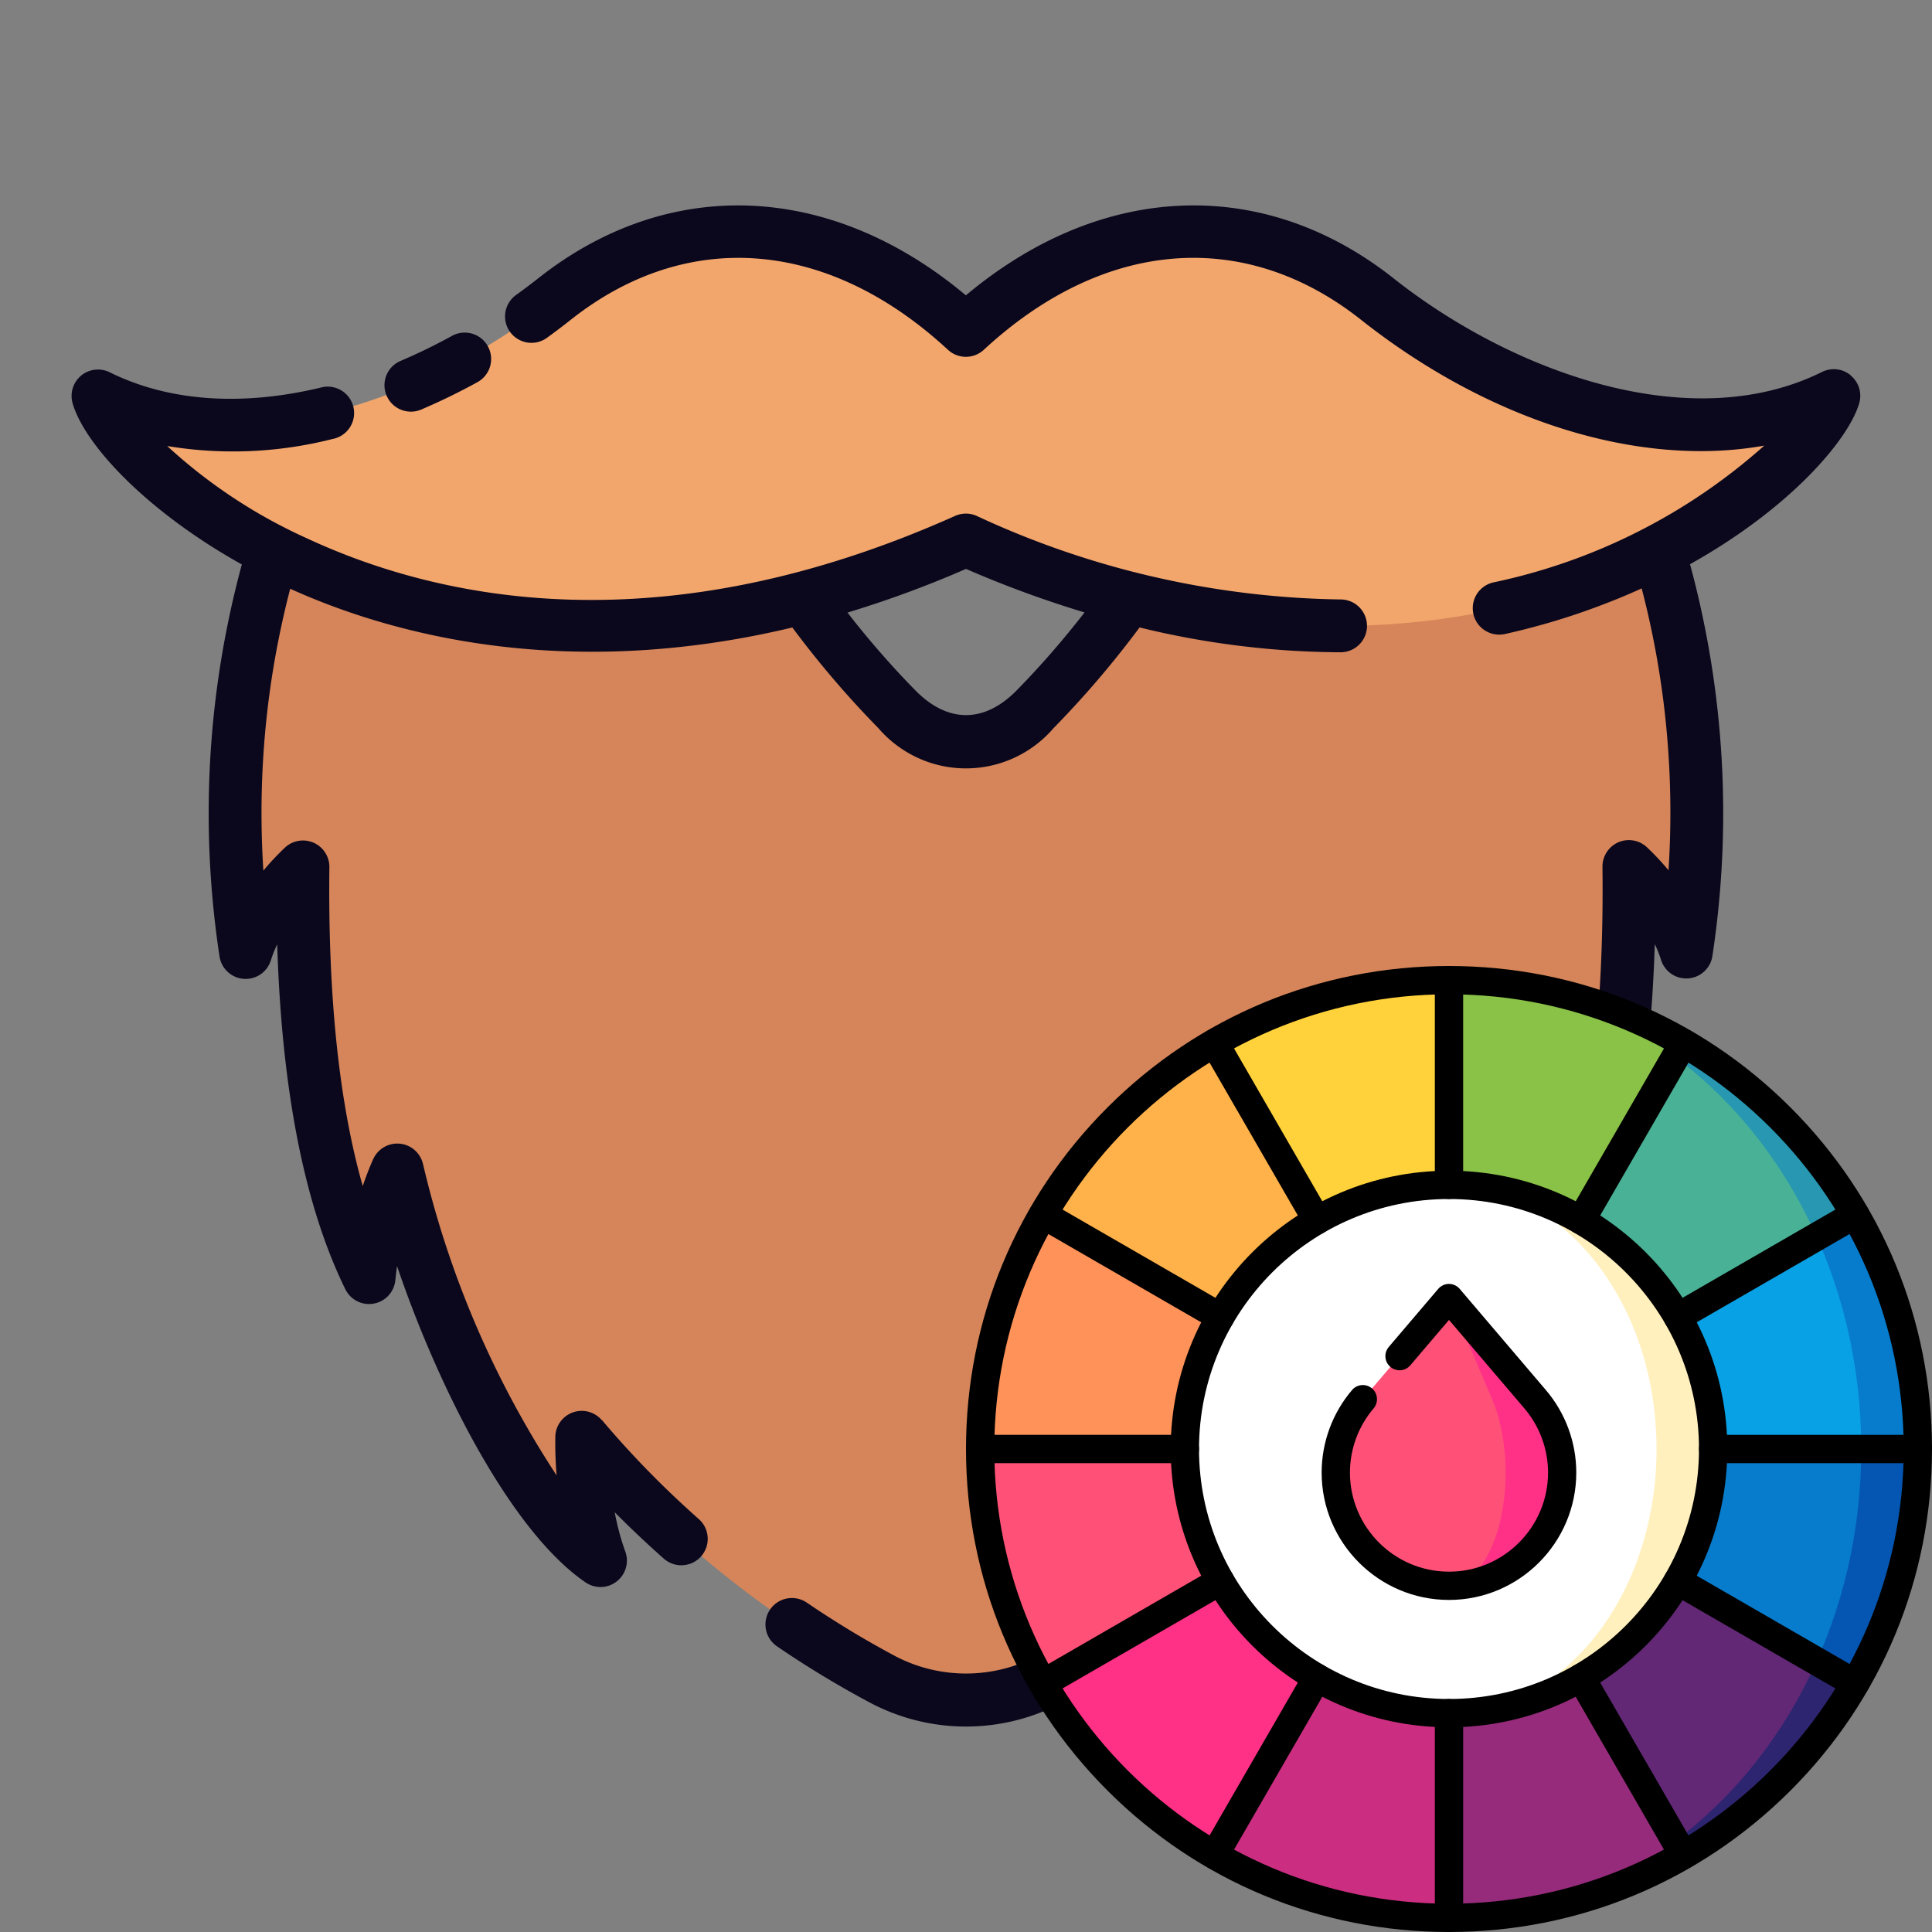 <svg xmlns="http://www.w3.org/2000/svg" baseProfile="tiny-ps" version="1.2" viewBox="0 0 512 512">
  <rect x="0" y="0" width="512" height="512" fill="#808080" stroke="none"/>
  <g id="Beard">
    <path fill="#d58559" d="M433 123.06c20 61.5 18.28 96.83 13.87 129.33-.82-2.14-1.76-4.24-2.81-6.28s-2.22-4.01-3.5-5.92c-1.28-1.91-2.66-3.74-4.15-5.49-1.48-1.75-3.07-3.41-4.74-4.98.41 33.72-2.17 77.5-17.5 108.84-.27-2.45-.62-4.89-1.07-7.32-.45-2.42-.99-4.83-1.61-7.22-.63-2.38-1.34-4.74-2.15-7.07-.8-2.33-1.69-4.63-2.67-6.89-7.67 35.66-31.82 88.5-53.82 103.5.86-2.63 1.61-5.29 2.24-7.98.64-2.69 1.17-5.41 1.58-8.14.42-2.73.72-5.48.91-8.24.19-2.76.27-5.52.23-8.29-5.58 6.5-11.46 12.75-17.61 18.72-6.15 5.97-12.58 11.65-19.25 17.03-6.67 5.38-13.59 10.45-20.72 15.2-7.14 4.75-14.48 9.17-22.02 13.25-3.41 1.81-7.02 3.19-10.76 4.12-3.74.93-7.58 1.4-11.44 1.4-3.86 0-7.7-.47-11.44-1.4-3.74-.93-7.36-2.32-10.76-4.12-7.54-4.08-14.89-8.5-22.03-13.25-7.14-4.75-14.05-9.82-20.73-15.2-6.67-5.38-13.1-11.06-19.25-17.03-6.15-5.97-12.03-12.21-17.62-18.72-.04 2.77.04 5.53.23 8.29.19 2.76.49 5.51.91 8.24.42 2.73.94 5.45 1.58 8.14.64 2.69 1.39 5.35 2.24 7.98-22-15-46.15-67.84-53.82-103.5-.98 2.26-1.87 4.56-2.67 6.89-.8 2.33-1.52 4.69-2.15 7.07-.63 2.38-1.17 4.79-1.61 7.22-.45 2.42-.8 4.86-1.07 7.32-15.33-31.34-17.9-75.11-17.5-108.84-1.67 1.57-3.26 3.23-4.75 4.98-1.49 1.75-2.87 3.58-4.15 5.49-1.28 1.91-2.45 3.88-3.51 5.92-1.06 2.04-2 4.13-2.82 6.28-4.4-32.5-6.11-67.83 13.89-129.33h111c3.26 5.9 6.71 11.69 10.35 17.36 3.63 5.67 7.45 11.23 11.44 16.66 3.99 5.43 8.16 10.73 12.49 15.89s8.83 10.18 13.48 15.06c11.39 11.44 25.09 11.44 36.48 0 4.66-4.87 9.15-9.89 13.49-15.06 4.33-5.16 8.5-10.46 12.49-15.89s7.81-10.99 11.45-16.66c3.64-5.68 7.09-11.47 10.35-17.36h110.98z"/>
    <path fill="#f2a66c" d="M486 104.91c-6.24 21.76-94.76 98.72-230 38.2-135.24 60.52-223.76-16.44-230-38.2 35.76 17.76 84.48 3.28 120.96-25.56 36.48-28.84 77.72-20.68 109.04 8.32 31.32-29 72.6-37.16 109.04-8.32 36.44 28.84 85.2 43.32 120.96 25.56z"/>
    <path fill="#0b071c" fill-rule="evenodd" d="M159.55 376.37c1.98 2.34 3.99 4.63 6.05 6.9 2.06 2.26 4.16 4.49 6.3 6.67 2.14 2.19 4.32 4.33 6.54 6.44 2.22 2.11 4.47 4.17 6.76 6.2 1.39 1.23 2.23 2.97 2.34 4.82.11 1.85-.52 3.67-1.75 5.06-1.23 1.39-2.97 2.23-4.82 2.34-1.85.11-3.67-.52-5.06-1.75-4.52-4.01-8.86-8.1-13-12.28.16.88.34 1.76.54 2.64.2.88.41 1.75.65 2.62.23.87.48 1.73.75 2.59.27.86.55 1.71.86 2.56.51 1.39.56 2.91.15 4.33a7.016 7.016 0 0 1-2.43 3.59c-1.17.91-2.6 1.43-4.08 1.47-1.48.05-2.94-.38-4.16-1.21-19.88-13.56-39.16-51.93-49.96-83.82-.18 1.22-.34 2.46-.46 3.73a7.036 7.036 0 0 1-1.82 4.06c-1.03 1.12-2.4 1.87-3.9 2.14s-3.04.05-4.4-.64c-1.36-.69-2.46-1.8-3.13-3.16-10.82-22.06-16.86-52.74-18.06-91.4-.17.34-.33.69-.48 1.03-.15.35-.3.7-.44 1.05-.14.35-.28.71-.4 1.07-.13.36-.25.72-.36 1.08a6.999 6.999 0 0 1-2.77 3.73c-1.32.89-2.91 1.3-4.49 1.17-1.59-.13-3.08-.8-4.24-1.9-1.16-1.1-1.9-2.55-2.12-4.13-1.31-8.63-2.17-17.32-2.58-26.04-.41-8.72-.36-17.45.13-26.16.5-8.71 1.45-17.39 2.85-26.01 1.4-8.61 3.25-17.15 5.53-25.57-25.29-14.11-41.7-31.77-44.85-42.73-.37-1.3-.36-2.69.04-3.99.4-1.3 1.17-2.45 2.21-3.32 1.04-.87 2.32-1.42 3.66-1.57 1.35-.16 2.71.08 3.93.68 15.48 7.68 34.78 9.1 55.81 4.08 1.84-.54 3.82-.29 5.47.67 1.66.96 2.85 2.56 3.29 4.42.45 1.86.11 3.83-.93 5.43-1.04 1.61-2.7 2.72-4.58 3.07-3.57.91-7.18 1.63-10.83 2.17-3.64.54-7.31.88-10.99 1.04-3.68.16-7.37.12-11.04-.1-3.68-.22-7.34-.64-10.97-1.24 2.73 2.51 5.56 4.91 8.48 7.2 2.92 2.29 5.94 4.45 9.03 6.5 3.1 2.05 6.27 3.97 9.52 5.76 3.25 1.79 6.57 3.45 9.95 4.98 35.47 16.5 94.06 28.88 171.82-5.92.45-.2.92-.35 1.4-.46.48-.1.97-.15 1.46-.15s.98.05 1.46.15c.48.1.95.26 1.4.46 7.53 3.51 15.23 6.63 23.09 9.33 7.85 2.7 15.85 4.99 23.94 6.84 8.1 1.86 16.28 3.29 24.53 4.29s16.54 1.56 24.84 1.68h.08c1.86.01 3.63.76 4.94 2.08 1.3 1.32 2.03 3.11 2.02 4.96-.01 1.86-.76 3.63-2.08 4.94-1.32 1.3-3.11 2.03-4.96 2.02-4.48-.02-8.96-.18-13.43-.46-4.47-.29-8.93-.71-13.38-1.26-4.45-.55-8.88-1.23-13.28-2.04-4.41-.81-8.79-1.75-13.14-2.82-1.75 2.35-3.53 4.67-5.36 6.96-1.82 2.29-3.69 4.55-5.59 6.78-1.9 2.23-3.84 4.42-5.82 6.58-1.98 2.16-3.99 4.29-6.04 6.38-2.87 3.34-6.43 6.02-10.44 7.86-4 1.84-8.36 2.79-12.76 2.79-4.41 0-8.76-.95-12.76-2.79s-7.56-4.52-10.44-7.86c-2.05-2.09-4.06-4.22-6.04-6.38-1.98-2.16-3.92-4.35-5.82-6.58-1.9-2.23-3.77-4.48-5.59-6.77-1.82-2.29-3.61-4.61-5.36-6.96-61.31 14.65-107.68 1.24-133.07-10.27-1.58 6.08-2.92 12.22-4.02 18.4-1.09 6.18-1.94 12.41-2.53 18.66-.59 6.25-.94 12.53-1.03 18.81-.09 6.28.06 12.56.47 18.83.45-.54.91-1.08 1.37-1.6.47-.53.94-1.05 1.42-1.56s.97-1.02 1.47-1.52 1-.99 1.51-1.47c1.01-.92 2.27-1.53 3.62-1.74 1.35-.22 2.73-.03 3.98.53s2.3 1.47 3.03 2.63c.73 1.15 1.11 2.5 1.09 3.86-.4 34.11 2.56 62.4 8.84 84.47 1.47-4.3 2.69-6.96 2.8-7.2.62-1.33 1.64-2.44 2.92-3.16 1.28-.72 2.75-1.02 4.21-.86 1.46.16 2.83.78 3.92 1.77 1.09.98 1.84 2.29 2.15 3.72 1.72 7.31 3.75 14.55 6.1 21.69 2.35 7.14 5.01 14.17 7.97 21.07s6.23 13.67 9.79 20.29c3.56 6.62 7.4 13.08 11.52 19.36-.07-.86-.13-1.71-.18-2.57-.05-.86-.09-1.72-.12-2.58-.03-.86-.05-1.72-.05-2.58-.01-.86 0-1.72.01-2.58.04-1.42.51-2.79 1.35-3.93.84-1.14 2-2.01 3.34-2.47 1.34-.47 2.79-.52 4.16-.14s2.59 1.16 3.5 2.24zM256 150.76c-2.56 1.12-5.13 2.2-7.72 3.24s-5.2 2.05-7.81 3.01c-2.62.97-5.25 1.89-7.9 2.78-2.65.89-5.31 1.74-7.98 2.55 1.41 1.82 2.84 3.61 4.31 5.39 1.46 1.77 2.95 3.53 4.46 5.26 1.51 1.73 3.05 3.44 4.61 5.13 1.56 1.69 3.15 3.35 4.76 4.99 8.5 8.53 18.05 8.53 26.55 0 1.61-1.64 3.2-3.31 4.76-5 1.56-1.69 3.1-3.4 4.61-5.14 1.51-1.73 3-3.49 4.46-5.27 1.46-1.78 2.9-3.58 4.31-5.4-2.67-.81-5.33-1.65-7.98-2.54-2.65-.88-5.28-1.81-7.9-2.77s-5.23-1.96-7.82-3-5.17-2.11-7.73-3.23z"/>
    <path fill="#0b071c" d="M307.27 387.74c1.41-1.2 3.25-1.8 5.1-1.65 1.85.15 3.57 1.02 4.77 2.43 1.2 1.41 1.8 3.25 1.65 5.1-.15 1.85-1.02 3.57-2.43 4.77-5.69 4.85-11.68 9.54-17.81 13.94a6.98 6.98 0 0 1-5.19 1.17c-1.82-.31-3.44-1.32-4.51-2.82-1.07-1.5-1.52-3.36-1.23-5.18.29-1.82 1.28-3.45 2.77-4.54 5.82-4.16 11.5-8.6 16.88-13.2v-.02z"/>
    <path fill="#0b071c" d="M490.48 99.53c.51.43.96.93 1.34 1.49.37.56.66 1.17.86 1.81.2.64.3 1.31.31 1.98.01.67-.08 1.34-.26 1.99-2.77 9.64-18.21 27.84-44.86 42.72 2.29 8.42 4.13 16.96 5.53 25.57 1.4 8.61 2.35 17.3 2.85 26.01s.55 17.45.14 26.16c-.41 8.72-1.27 17.41-2.58 26.04-.22 1.57-.97 3.02-2.13 4.1-1.15 1.09-2.64 1.75-4.22 1.88-1.58.13-3.16-.28-4.47-1.16a6.973 6.973 0 0 1-2.78-3.69c-.11-.36-.24-.72-.36-1.08-.13-.36-.26-.71-.4-1.07-.14-.35-.29-.7-.44-1.05-.15-.35-.32-.69-.48-1.03-1.19 38.66-7.26 69.34-18.06 91.4-.67 1.37-1.77 2.48-3.13 3.16-1.36.69-2.9.91-4.4.64-1.5-.27-2.87-1.02-3.9-2.14-1.03-1.12-1.67-2.54-1.82-4.06-.12-1.26-.28-2.51-.46-3.73-10.81 31.89-30.07 70.26-49.95 83.82-1.22.84-2.68 1.26-4.16 1.21-1.48-.05-2.91-.56-4.08-1.47a7.016 7.016 0 0 1-2.43-3.59c-.41-1.42-.36-2.94.15-4.33.3-.85.59-1.7.85-2.56.27-.86.52-1.72.75-2.59.23-.87.45-1.74.65-2.62.2-.88.38-1.76.54-2.64-4.98 5.01-10.13 9.83-15.46 14.45-5.33 4.63-10.83 9.06-16.48 13.28-5.65 4.22-11.46 8.24-17.41 12.04-5.95 3.8-12.03 7.38-18.25 10.73-3.91 2.08-8.06 3.67-12.35 4.74-4.29 1.07-8.7 1.61-13.13 1.61-4.43 0-8.83-.54-13.13-1.61-4.29-1.07-8.44-2.66-12.35-4.74-2.12-1.13-4.22-2.29-6.3-3.47-2.08-1.19-4.15-2.4-6.2-3.64-2.05-1.24-4.09-2.51-6.1-3.81-2.02-1.3-4.02-2.62-5.99-3.98-1.54-1.04-2.6-2.65-2.95-4.48-.35-1.82.04-3.71 1.08-5.25s2.65-2.6 4.48-2.95c1.82-.35 3.71.04 5.25 1.07 1.88 1.28 3.77 2.54 5.68 3.76 1.91 1.23 3.84 2.43 5.78 3.61 1.94 1.18 3.9 2.33 5.87 3.45 1.97 1.12 3.96 2.22 5.96 3.29 2.9 1.54 5.98 2.72 9.17 3.51a40.536 40.536 0 0 0 19.5 0c3.19-.79 6.27-1.97 9.17-3.51 7.35-3.96 14.51-8.26 21.46-12.89 6.95-4.62 13.69-9.56 20.19-14.8 6.5-5.24 12.75-10.78 18.74-16.59 5.99-5.82 11.71-11.9 17.14-18.25.91-1.08 2.14-1.86 3.5-2.24 1.37-.37 2.82-.32 4.15.14 1.34.47 2.5 1.33 3.34 2.47.84 1.14 1.31 2.51 1.35 3.93.01.86.02 1.72.01 2.58-.01.86-.02 1.72-.05 2.58-.03.86-.07 1.72-.12 2.58-.05.86-.11 1.72-.18 2.57 4.12-6.28 7.97-12.74 11.52-19.36 3.56-6.62 6.82-13.39 9.79-20.29 2.96-6.9 5.62-13.93 7.97-21.07 2.35-7.14 4.38-14.37 6.1-21.69.31-1.44 1.06-2.74 2.15-3.72 1.09-.98 2.46-1.6 3.92-1.77 1.46-.16 2.93.14 4.21.86 1.28.72 2.3 1.82 2.92 3.16.1.26 1.32 2.92 2.8 7.2 6.28-22.07 9.24-50.36 8.84-84.47-.02-1.37.37-2.71 1.1-3.86.74-1.15 1.79-2.06 3.04-2.62s2.63-.74 3.98-.52c1.35.22 2.6.83 3.61 1.75.51.48 1.02.98 1.51 1.47.5.5.99 1.01 1.47 1.52s.96 1.03 1.42 1.56c.47.53.92 1.06 1.37 1.6.41-6.27.57-12.55.47-18.83-.09-6.28-.44-12.55-1.03-18.81-.59-6.25-1.44-12.48-2.53-18.66-1.09-6.18-2.43-12.32-4.02-18.4-2.9 1.32-5.84 2.56-8.81 3.72-2.97 1.16-5.97 2.25-8.99 3.26-3.02 1.01-6.07 1.94-9.15 2.79-3.07.85-6.17 1.63-9.28 2.32-.13.03-.25.05-.38.07-.13.02-.26.04-.38.05l-.39.03c-.13.01-.26.01-.39.01-1.72 0-3.39-.64-4.67-1.79-1.28-1.15-2.1-2.73-2.28-4.45-.19-1.71.26-3.44 1.26-4.84s2.49-2.38 4.17-2.76c6.64-1.39 13.17-3.22 19.57-5.46 6.4-2.24 12.64-4.9 18.7-7.96 6.05-3.06 11.9-6.5 17.5-10.32 5.6-3.82 10.95-8 16.01-12.51-32.68 5.86-72.38-6.08-106.88-33.36-30.84-24.4-68.19-21.43-99.95 7.97-.64.59-1.39 1.06-2.2 1.38-.81.32-1.68.48-2.55.48-.87 0-1.74-.16-2.55-.48-.81-.32-1.56-.79-2.2-1.38-31.75-29.39-69.11-32.37-99.94-7.97-2.09 1.65-4.2 3.25-6.34 4.8-1.51 1.09-3.38 1.53-5.21 1.24-1.83-.3-3.47-1.31-4.56-2.81-1.09-1.51-1.53-3.38-1.24-5.21.3-1.83 1.31-3.47 2.81-4.56 1.98-1.42 3.94-2.89 5.85-4.4 34.62-27.4 77.58-25.52 113.38 4.48 35.78-30.01 78.76-31.88 113.38-4.48 31.38 24.81 78.64 42.09 113.5 24.78.61-.3 1.25-.51 1.92-.63.67-.12 1.35-.14 2.02-.06.67.08 1.33.25 1.95.52.62.27 1.2.62 1.72 1.06zm-381.58 9.56c-1.61 0-3.18-.55-4.43-1.57-1.25-1.02-2.11-2.44-2.44-4.02-.32-1.58-.09-3.23.66-4.66.75-1.43 1.97-2.56 3.46-3.19 4.6-1.96 9.21-4.2 13.69-6.67 1.63-.88 3.53-1.07 5.3-.55s3.26 1.72 4.15 3.34c.89 1.62 1.1 3.52.6 5.3-.51 1.77-1.7 3.28-3.31 4.18-4.89 2.69-9.92 5.14-14.94 7.28-.22.09-.44.17-.66.24-.22.07-.45.13-.68.18-.23.05-.46.08-.7.11-.23.02-.47.04-.7.04z"/>
  </g>
  <g id="Wheel">
    <path fill="#622876" d="M446.13 486.2v5.42c-18.28 10.58-39.5 16.63-62.13 16.63l62.13-22.05z"/>
    <path fill="#962b7c" d="M446.13 384v102.2c-17.64 13.9-39.05 22.05-62.13 22.05l-29.12-50.96L384 384h62.13z"/>
    <path fill="#2d2570" d="M491.62 405.48v40.65c-10.91 18.86-26.63 34.58-45.49 45.49l-2.17-3.75 47.65-82.38z"/>
    <path fill="#622876" d="M491.62 405.48c-5.27 34.39-22.98 63.92-47.65 82.38L384 383.99h107.62v21.48z"/>
    <path fill="#0556b2" d="M508.25 384c0 22.64-6.06 43.86-16.63 62.13l-10.18-5.88 11.54-64.98 15.27 8.73z"/>
    <path fill="#077ccc" d="M492.98 375.27c.18 2.88.27 5.79.27 8.73 0 20.25-4.26 39.36-11.82 56.25L384 384l73.29-29.12 35.69 20.39z"/>
    <path fill="#077ccc" d="M491.62 321.87c10.58 18.28 16.63 39.5 16.63 62.13h-15l-14.62-62.13h12.99z"/>
    <path fill="#09a1e5" d="M478.63 321.87c9.3 18.28 14.62 39.5 14.62 62.13H384l14.56-62.13h80.07z"/>
    <path fill="#2897b1" d="M446.13 276.38c18.86 10.91 34.58 26.63 45.49 45.48l-10.18 5.88-42.8-51.36h7.5z"/>
    <path fill="#49b296" d="M438.63 276.38c18.27 12.03 33.2 29.9 42.8 51.37L384 384l14.56-107.62h40.07z"/>
    <path fill="#49b296" d="m446.13 276.38-2.17 3.75-59.97-20.38c22.64 0 43.86 6.06 62.13 16.63z"/>
    <path fill="#89c247" d="M384 259.75c22.15 0 42.75 7.5 59.97 20.38L384 384l-29.12-73.29L384 259.75z"/>
    <path fill="#cb2e81" d="M321.87 384H384v124.25c-22.64 0-43.86-6.06-62.13-16.63V384z"/>
    <path fill="#ff3187" d="M276.38 384H384l-62.13 107.62c-18.85-10.91-34.58-26.63-45.49-45.49V384z"/>
    <path fill="#ff5178" d="M310.71 354.88 384 384l-107.62 62.13c-10.58-18.28-16.63-39.5-16.63-62.13l50.96-29.12z"/>
    <path fill="#ff9259" d="M369.44 321.87 384 384H259.75c0-22.64 6.06-43.86 16.63-62.13h93.06z"/>
    <path fill="#ffb24a" d="M369.44 276.38 384 384l-107.62-62.13c10.91-18.85 26.63-34.58 45.49-45.49h47.57z"/>
    <path fill="#ffd23b" d="m384 384-62.13-107.62c18.28-10.58 39.5-16.63 62.13-16.63V384z"/>
    <path fill="#fff0be" d="M454 384c0 38.66-31.34 70-70 70V314c38.66 0 70 31.34 70 70z"/>
    <path fill="#fff" d="M384 454c-38.66 0-70-31.34-70-70s31.34-70 70-70c30.38 0 55 31.34 55 70s-24.62 70-55 70z"/>
    <path fill-rule="evenodd" d="M293.49 474.51C269.31 450.33 256 418.19 256 384c0-34.19 13.31-66.33 37.49-90.51C317.67 269.31 349.81 256 384 256c34.19 0 66.33 13.31 90.51 37.49C498.69 317.67 512 349.81 512 384c0 34.19-13.31 66.33-37.49 90.51C450.33 498.69 418.19 512 384 512c-34.19 0-66.33-13.31-90.51-37.49zM384 263.5c-66.44 0-120.5 54.06-120.5 120.5S317.56 504.5 384 504.5 504.5 450.44 504.5 384 450.44 263.5 384 263.5z"/>
    <path fill-rule="evenodd" d="M384 457.75c-40.67 0-73.75-33.08-73.75-73.75s33.08-73.75 73.75-73.75 73.75 33.08 73.75 73.75-33.08 73.75-73.75 73.75zm0-140c-36.53 0-66.25 29.72-66.25 66.25s29.72 66.25 66.25 66.25 66.25-29.72 66.25-66.25-29.72-66.25-66.25-66.25z"/>
    <path d="M384 512c-2.07 0-3.75-1.68-3.75-3.75V454c0-2.07 1.68-3.75 3.75-3.75 2.07 0 3.75 1.68 3.75 3.75v54.25c0 2.07-1.68 3.75-3.75 3.75zm62.13-16.65c-1.3 0-2.56-.67-3.25-1.88l-27.13-46.98c-1.04-1.79-.42-4.09 1.37-5.12 1.79-1.03 4.09-.42 5.12 1.37l27.13 46.98c1.04 1.79.42 4.09-1.37 5.12-.59.34-1.24.5-1.87.5zm45.47-45.47c-.64 0-1.28-.16-1.87-.5l-46.98-27.13c-1.79-1.04-2.41-3.33-1.37-5.12 1.03-1.79 3.33-2.41 5.12-1.37l46.98 27.13c1.79 1.04 2.41 3.33 1.37 5.12-.69 1.2-1.96 1.88-3.25 1.88zm16.65-62.13H454c-2.07 0-3.75-1.68-3.75-3.75 0-2.07 1.68-3.75 3.75-3.75h54.25c2.07 0 3.75 1.68 3.75 3.75 0 2.07-1.68 3.75-3.75 3.75zm-63.62-35c-1.3 0-2.56-.67-3.25-1.88-1.04-1.79-.42-4.09 1.37-5.12l46.98-27.13c1.79-1.04 4.09-.42 5.12 1.37 1.04 1.79.42 4.09-1.37 5.12l-46.98 27.13c-.59.34-1.24.5-1.87.5zM419 327.13c-.64 0-1.28-.16-1.87-.5-1.79-1.04-2.41-3.33-1.37-5.12l27.13-46.98c1.03-1.79 3.33-2.41 5.12-1.37s2.41 3.33 1.37 5.12l-27.13 46.98c-.69 1.2-1.95 1.88-3.25 1.88zm-35-9.38c-2.07 0-3.75-1.68-3.75-3.75v-54.25c0-2.07 1.68-3.75 3.75-3.75 2.07 0 3.75 1.68 3.75 3.75V314c0 2.07-1.68 3.75-3.75 3.75zm-35 9.38c-1.3 0-2.56-.67-3.25-1.88l-27.13-46.98c-1.04-1.79-.42-4.09 1.37-5.12 1.79-1.04 4.09-.42 5.12 1.37l27.13 46.98c1.04 1.79.42 4.09-1.37 5.12-.59.34-1.24.5-1.87.5zm-25.63 25.62c-.64 0-1.28-.16-1.87-.5l-46.98-27.13c-1.79-1.04-2.41-3.33-1.37-5.12 1.03-1.79 3.33-2.41 5.12-1.37l46.98 27.13c1.79 1.04 2.41 3.33 1.37 5.12-.69 1.2-1.96 1.88-3.25 1.88zm-9.37 35h-54.25c-2.07 0-3.75-1.68-3.75-3.75 0-2.07 1.68-3.75 3.75-3.75H314c2.07 0 3.75 1.68 3.75 3.75 0 2.07-1.68 3.75-3.75 3.75zm-37.6 62.13c-1.3 0-2.56-.67-3.25-1.88-1.04-1.79-.42-4.09 1.37-5.12l46.98-27.13c1.79-1.04 4.09-.42 5.12 1.37 1.04 1.79.42 4.09-1.37 5.12l-46.98 27.13c-.59.34-1.24.5-1.87.5zm45.47 45.47c-.64 0-1.28-.16-1.87-.5-1.79-1.04-2.41-3.33-1.37-5.12l27.13-46.98c1.04-1.79 3.33-2.41 5.12-1.37s2.41 3.33 1.37 5.12l-27.13 46.98c-.69 1.2-1.95 1.88-3.25 1.88z"/>
    <path fill="#ff3187" d="M414 390.25c0 16.57-13.43 30-30 30V344l22.83 26.8c4.47 5.24 7.17 12.03 7.17 19.45z"/>
    <path fill="#ff5178" d="M384 420.25c-16.57 0-30-13.43-30-30 0-7.42 2.7-14.21 7.17-19.45L384 344l11.42 26.8c2.23 5.24 3.58 12.03 3.58 19.45 0 16.57-6.72 30-15 30z"/>
    <path d="M384 424c-18.61 0-33.75-15.14-33.75-33.75 0-8.01 2.86-15.78 8.06-21.88 1.34-1.58 3.71-1.76 5.29-.42s1.76 3.71.42 5.29c-4.04 4.74-6.27 10.79-6.27 17.02 0 14.47 11.78 26.25 26.25 26.25s26.25-11.78 26.25-26.25c0-6.23-2.23-12.27-6.27-17.02L384 349.79l-10.25 12.03c-1.34 1.58-3.71 1.77-5.29.42-1.58-1.34-1.77-3.71-.42-5.29l13.1-15.38c.71-.84 1.76-1.32 2.85-1.32 1.1 0 2.14.48 2.85 1.32l22.83 26.8c5.2 6.1 8.06 13.87 8.06 21.88 0 18.61-15.14 33.75-33.75 33.75z"/>
  </g>
</svg>